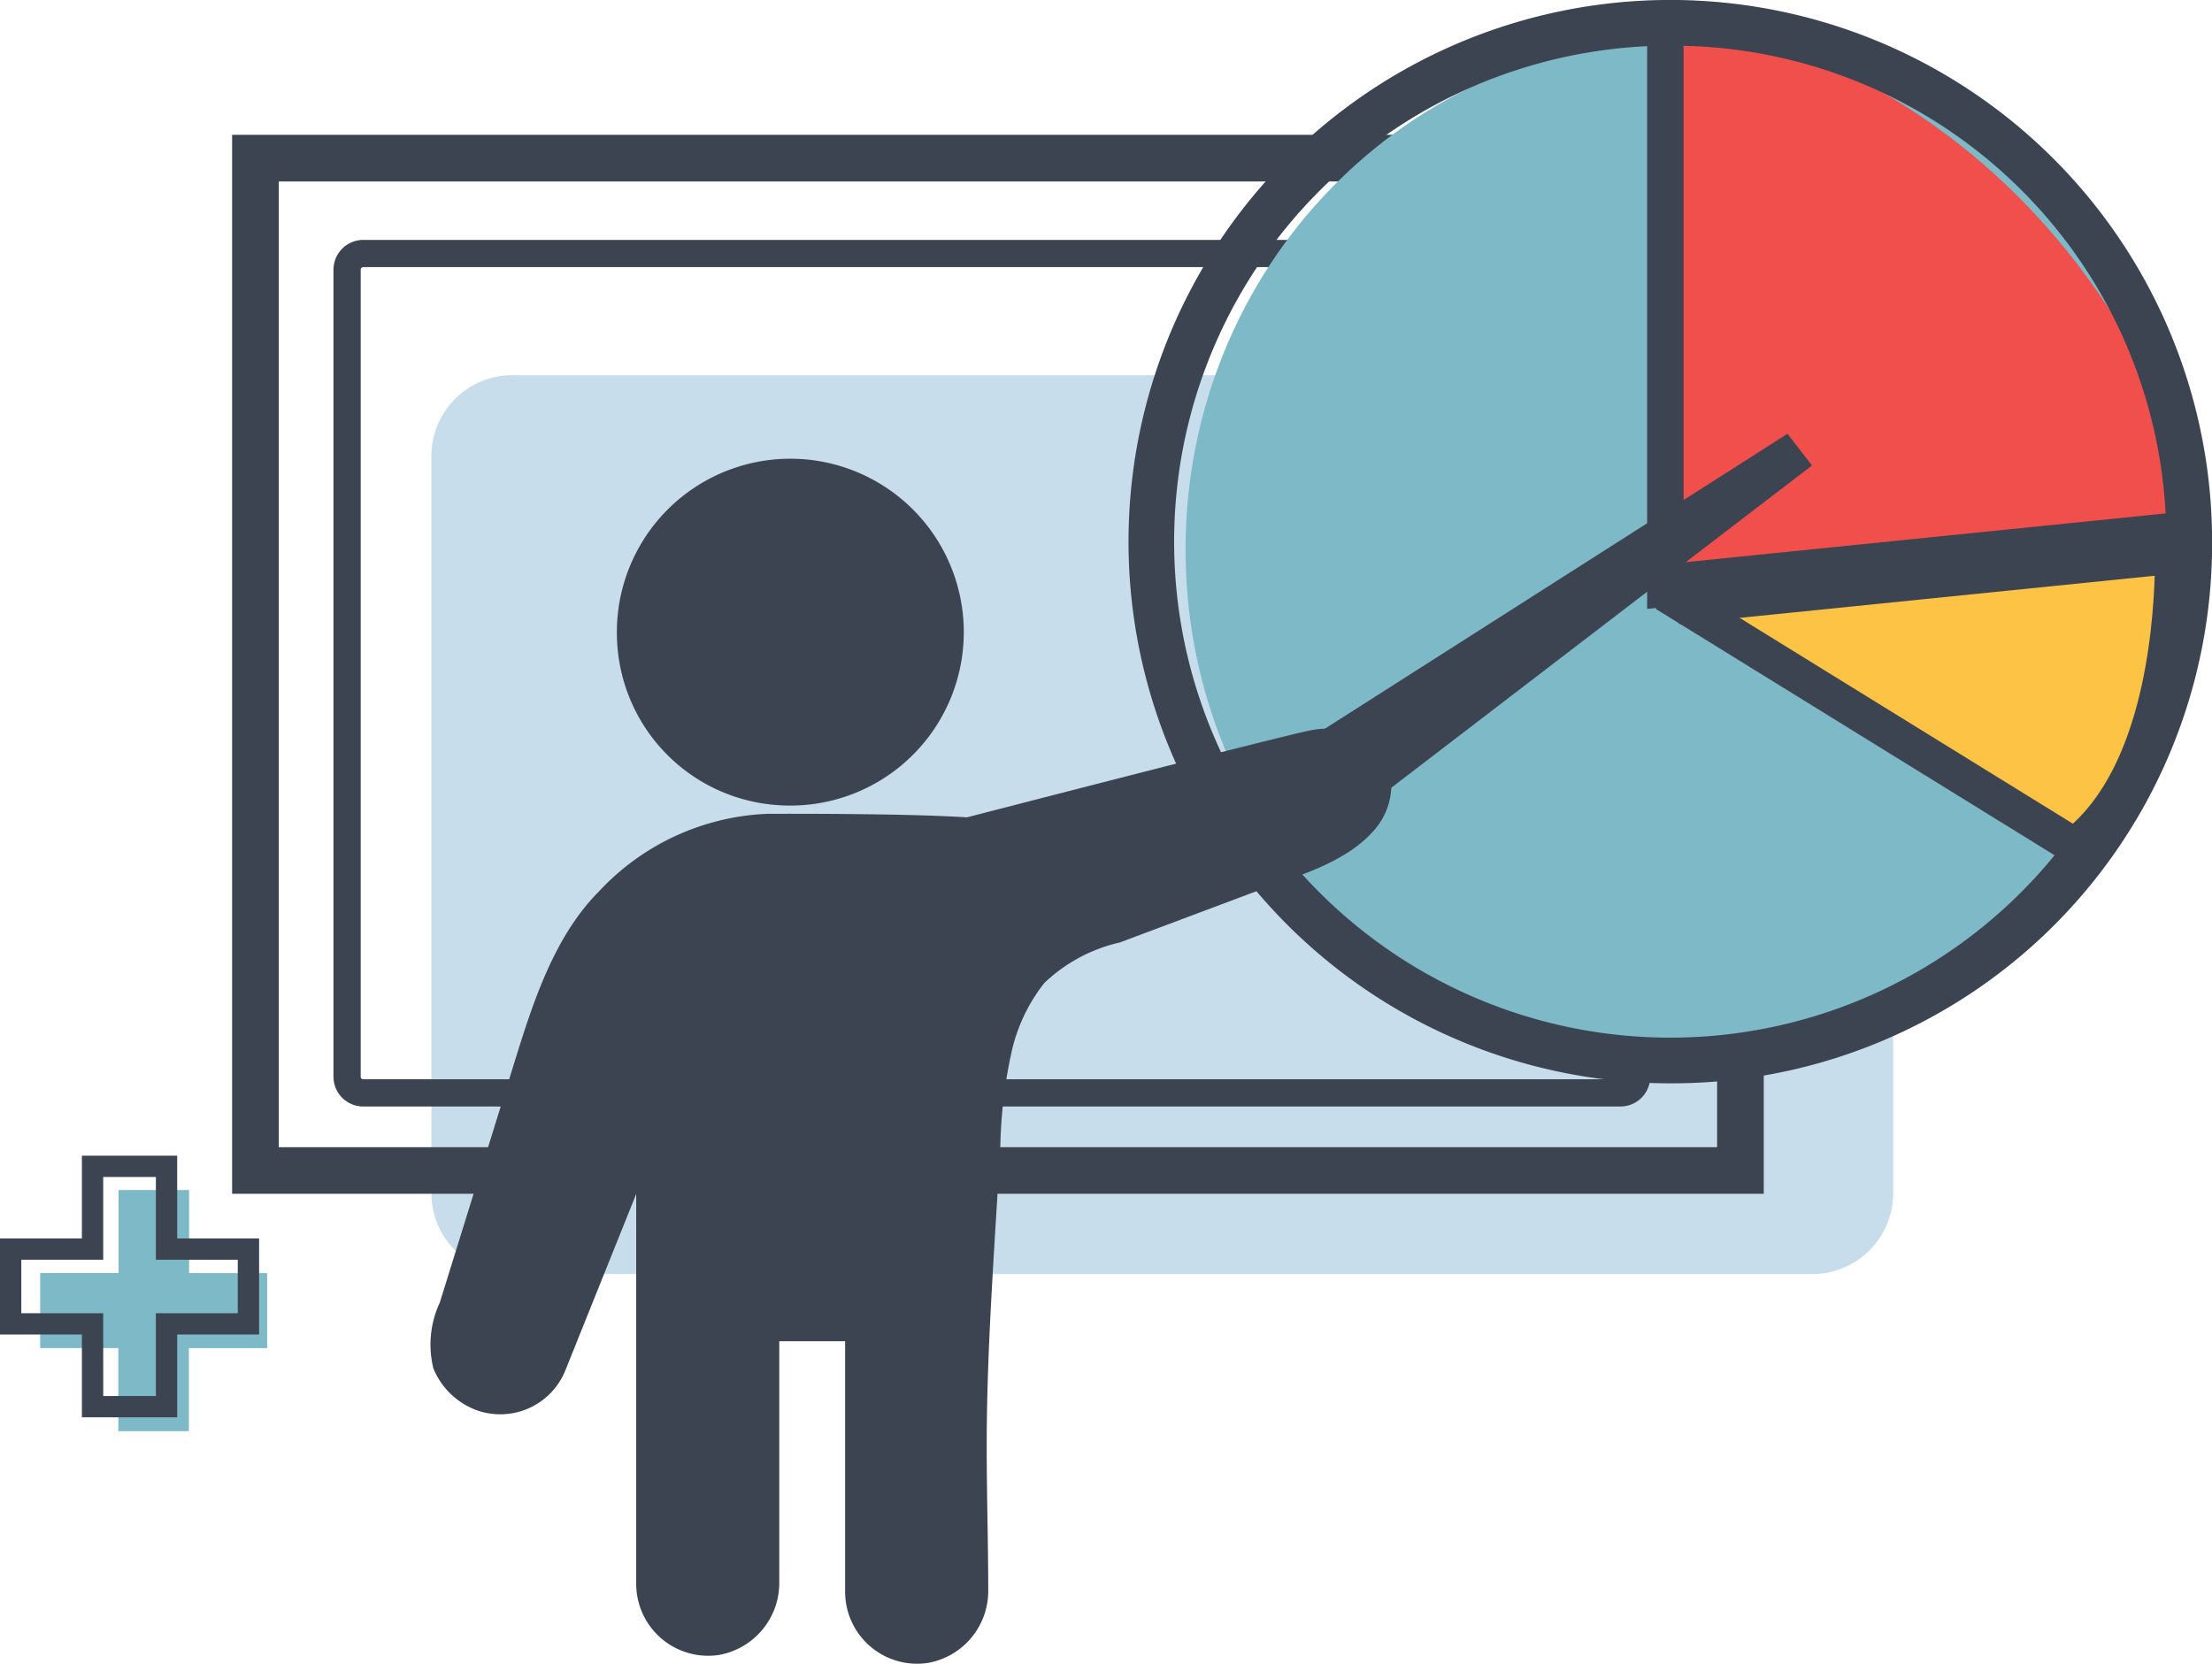 <svg id="Grupo_17494" data-name="Grupo 17494" xmlns="http://www.w3.org/2000/svg" xmlns:xlink="http://www.w3.org/1999/xlink" width="94.047" height="70.746" viewBox="0 0 94.047 70.746">
  <defs>
    <clipPath id="clip-path">
      <rect id="Rectángulo_3624" data-name="Rectángulo 3624" width="94.047" height="70.746" fill="none"/>
    </clipPath>
  </defs>
  <g id="Grupo_17493" data-name="Grupo 17493" clip-path="url(#clip-path)">
    <path id="Trazado_35938" data-name="Trazado 35938" d="M168.183,127.136a3.444,3.444,0,0,1-3.552,3.324H109.585a3.444,3.444,0,0,1-3.552-3.324V95.562a3.444,3.444,0,0,1,3.552-3.324H164.63a3.444,3.444,0,0,1,3.552,3.324Z" transform="translate(-87.691 -76.282)" fill="#c7ddeb"/>
    <path id="Trazado_35939" data-name="Trazado 35939" d="M136.676,95.829H83.232a1.268,1.268,0,0,1-1.27-1.263V60.24a1.268,1.268,0,0,1,1.27-1.263h53.445a1.268,1.268,0,0,1,1.27,1.263V94.565a1.268,1.268,0,0,1-1.27,1.263M83.232,60.134a.109.109,0,0,0-.112.106V94.565a.109.109,0,0,0,.112.106h53.445a.109.109,0,0,0,.112-.106V60.24a.109.109,0,0,0-.112-.106Z" transform="translate(-67.784 -48.775)" fill="#3d4451"/>
    <path id="Trazado_35940" data-name="Trazado 35940" d="M122.173,78.181H57.053V33.15h65.12ZM59.037,76.2h61.153V35.133H59.037Z" transform="translate(-47.184 -27.416)" fill="#3d4451"/>
    <path id="Trazado_35941" data-name="Trazado 35941" d="M291.4,31.2c0-12,9.469-21.728,21.15-21.728S333.7,19.2,333.7,31.2s-9.469,21.728-21.15,21.728S291.4,43.2,291.4,31.2" transform="translate(-240.994 -7.834)" fill="#7eb9c7"/>
    <path id="Trazado_35942" data-name="Trazado 35942" d="M412.375,3.847l-.236,24.085,22.38-2.658s-3.7-17.353-22.144-21.427" transform="translate(-340.845 -3.182)" fill="#f04f4c"/>
    <path id="Trazado_35943" data-name="Trazado 35943" d="M302.907,46.068a23.035,23.035,0,1,1,22.8-23.033,22.941,22.941,0,0,1-22.8,23.033m0-44.124A21.092,21.092,0,1,0,323.76,23.034,21,21,0,0,0,302.907,1.944" transform="translate(-231.656 -0.001)" fill="#3d4451"/>
    <path id="Trazado_35944" data-name="Trazado 35944" d="M409.347,5.493V29.581L430.922,27.5s.483,9.44-4.186,13.021L409.347,29.781" transform="translate(-338.536 -4.543)" fill="#fdc345"/>
    <path id="Trazado_35945" data-name="Trazado 35945" d="M423.075,41.465,405.231,30.441l.027-.044-.4.038V5.493h1.551V28.728l21.533-2.075.042.81c.021.4.447,9.891-4.489,13.676ZM407.727,30.16l15.232,9.41c3.148-2.876,3.479-9.006,3.491-11.214Z" transform="translate(-334.827 -4.543)" fill="#3d4451"/>
    <rect id="Rectángulo_3623" data-name="Rectángulo 3623" width="21.937" height="2.59" transform="translate(71.12 23.96) rotate(-5.796)" fill="#3d4451"/>
    <path id="Trazado_35946" data-name="Trazado 35946" d="M158.538,127.485a7.375,7.375,0,1,0-6.91-6.978,7.336,7.336,0,0,0,6.91,6.978" transform="translate(-125.391 -93.242)" fill="#3d4451"/>
    <path id="Trazado_35947" data-name="Trazado 35947" d="M114.505,198.75l-3.1,7.721a2.985,2.985,0,0,1-3.791,1.689,3.173,3.173,0,0,1-1.821-1.771,4.223,4.223,0,0,1,.273-2.8l2.982-9.6c.841-2.708,1.728-5.815,3.777-7.876a10.36,10.36,0,0,1,7.185-3.309c1.159,0,5.837-.016,8.468.151,0,0,13.8-3.567,14.614-3.7a3.447,3.447,0,0,1,2.392.379,2.161,2.161,0,0,1,.975,1.331,2.928,2.928,0,0,1-.711,2.586c-1.226,1.366-3.241,1.9-4.892,2.52l-5.877,2.205A6.841,6.841,0,0,0,131.768,190a7.293,7.293,0,0,0-1.369,2.831,20.329,20.329,0,0,0-.5,4.062c-.234,4.269-.582,8.551-.58,12.823,0,2.032.064,4.063.065,6.1a3.105,3.105,0,0,1-2.585,3.1,3.061,3.061,0,0,1-3.5-3.041V205.232h-2.8v10.238a3.109,3.109,0,0,1-2.576,3.106,3.06,3.06,0,0,1-3.507-3.039V198.75" transform="translate(-87.367 -148.198)" fill="#3d4451"/>
    <path id="Trazado_35948" data-name="Trazado 35948" d="M327.674,122.264l18.633-14.277-1.042-1.347L325.59,119.186" transform="translate(-269.268 -88.193)" fill="#3d4451"/>
    <path id="Trazado_35949" data-name="Trazado 35949" d="M16.209,296.078v-3.531h-3v3.531H9.877v3.189H13.2V302.8h3v-3.531h3.327v-3.189Z" transform="translate(-8.169 -241.941)" fill="#7eb9c7"/>
    <path id="Trazado_35950" data-name="Trazado 35950" d="M7.534,295.22H3.482V291.7H0v-4.086H3.482v-3.52H7.534v3.52h3.482V291.7H7.534Zm-3.145-.906H6.627v-3.52h3.482v-2.273H6.627V285H4.388v3.52H.906v2.273H4.388Z" transform="translate(0 -234.95)" fill="#3d4451"/>
  </g>
</svg>
